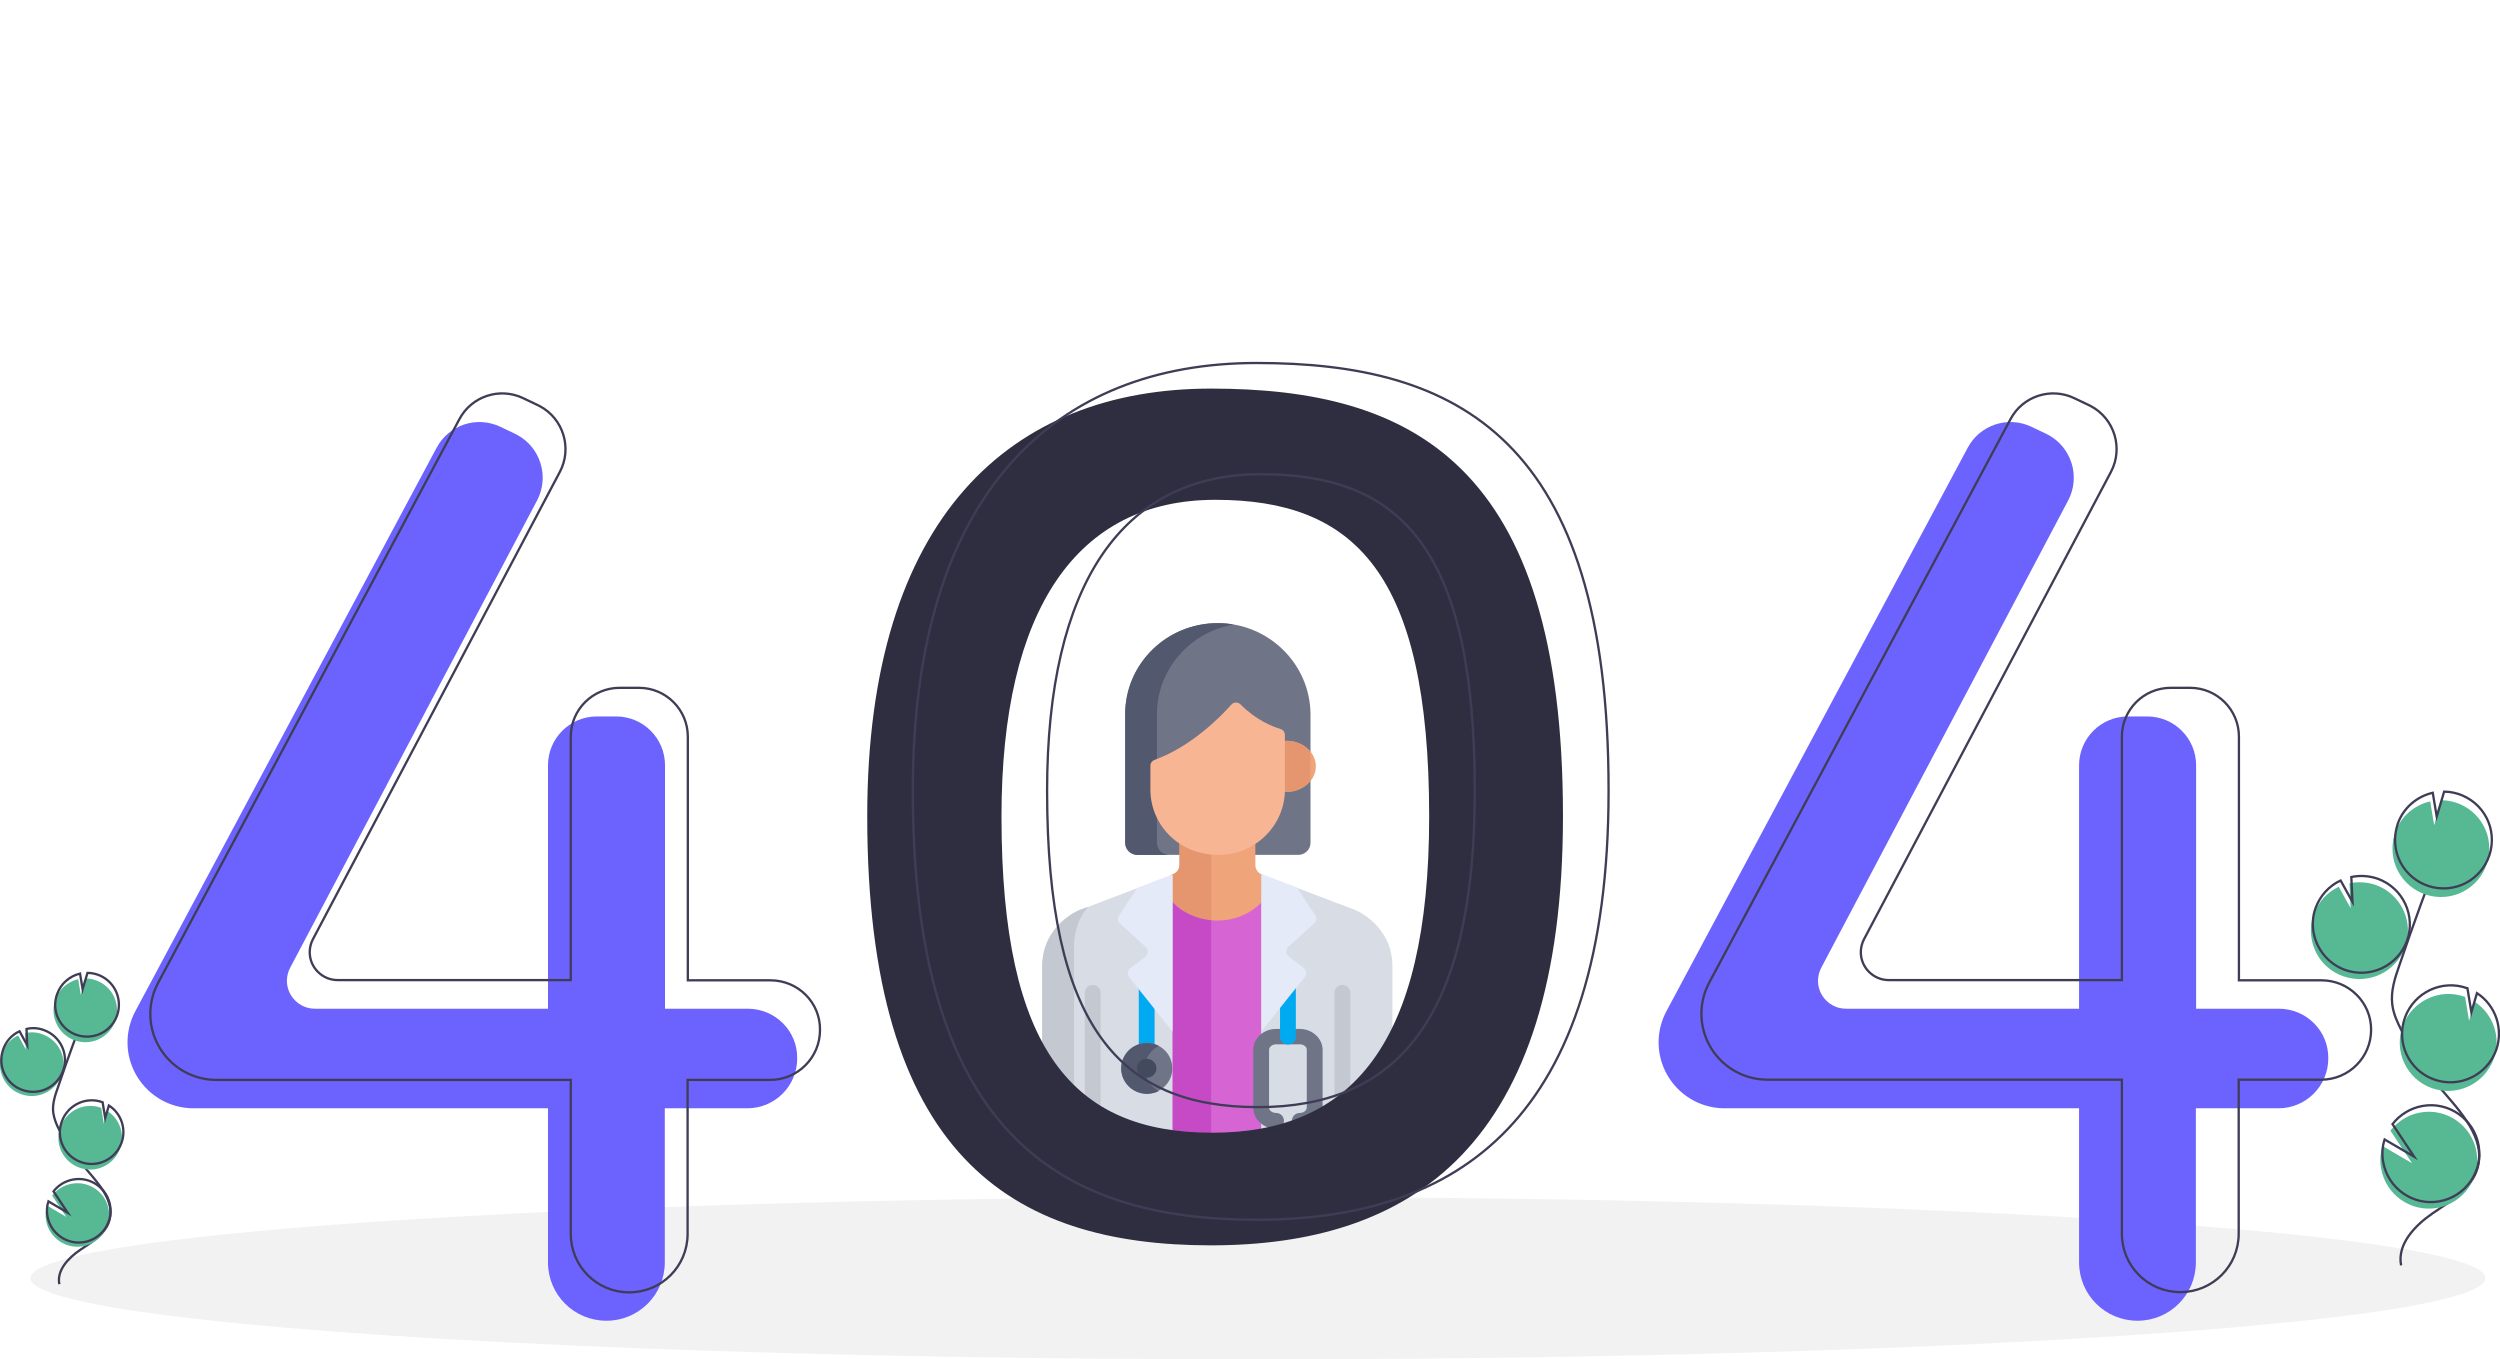 <?xml version="1.0" encoding="utf-8"?>
<!-- Generator: Adobe Illustrator 24.2.3, SVG Export Plug-In . SVG Version: 6.00 Build 0)  -->
<svg version="1.1" id="fd59ce54-f850-4dfc-bc34-dd7d379d600e"
	 xmlns="http://www.w3.org/2000/svg" xmlns:xlink="http://www.w3.org/1999/xlink" x="0px" y="0px" viewBox="0 0 1074.4 584.2"
	 style="enable-background:new 0 0 1074.4 584.2;" xml:space="preserve">
<style type="text/css">
	.st0{fill:#F2F2F2;}
	.st1{fill:#707487;}
	.st2{fill:#52586D;}
	.st3{fill:#F0A479;}
	.st4{fill:#E5966E;}
	.st5{fill:#D665D3;}
	.st6{fill:#C64AC6;}
	.st7{fill:#D8DCE5;}
	.st8{fill:#C3C8D1;}
	.st9{fill:#00AAF0;}
	.st10{fill:#E4EAF8;}
	.st11{fill:#434A5E;}
	.st12{fill:#F7B594;}
	.st13{display:none;fill:#F0A479;}
	.st14{fill:#2F2E41;}
	.st15{fill:#6C63FF;}
	.st16{fill:none;stroke:#3F3D56;stroke-miterlimit:10;}
	.st17{fill:#57B894;}
</style>
<ellipse class="st0" cx="540.6" cy="549.3" rx="527.5" ry="34.9"/>
<path class="st1" d="M523.3,267.8c-22,0-39.8,17.5-39.8,39.2v55.2c0,2.9,2.4,5.2,5.3,5.2h69.1c2.9,0,5.3-2.3,5.3-5.2
	c0-1.4,0-53.9,0-55.2C563.1,285.4,545.3,267.8,523.3,267.8z"/>
<path class="st2" d="M497.2,362.2c0-0.6,0-54.7,0-55.2c0-19.3,14.2-35.4,33-38.6c-2.2-0.4-4.5-0.6-6.8-0.6
	c-22,0-39.8,17.5-39.8,39.2v55.2c0,2.9,2.4,5.2,5.3,5.2h13.7C499.5,367.4,497.2,365.1,497.2,362.2z"/>
<path class="st3" d="M503,490.8h40V376.1l-0.7-0.3c-1.7-0.6-2.8-2.3-2.8-4v-11.4c-10.2,6.9-23.3,6.2-32.6,0.4v10.9
	c0,1.8-1.1,3.4-2.8,4l-1,0.4V490.8z"/>
<path class="st4" d="M520.5,365.3c-4.9-0.4-9.6-1.9-13.6-4.5v10.9c0,1.8-1.1,3.4-2.8,4l-1,0.4v114.6h17.5V365.3z"/>
<path class="st5" d="M543,386.7l-0.1,0.2c-9.9,11.7-30,11.6-39.8-0.2v104.1h40V386.7z"/>
<path class="st6" d="M520.5,395.5c-6.7-0.6-13.1-3.5-17.5-8.8v104.1h17.5V395.5z"/>
<path class="st7" d="M503.9,375.9l-40.1,15.3c0,0-15.9,6.4-15.9,24.3V454v31.6c0,2.9,2.4,5.2,5.3,5.2h50.7L503.9,375.9L503.9,375.9z
	"/>
<path class="st8" d="M461.6,485.5V454c0-14.6,0-39,0-47.5c0-7.5,2.8-12.9,6-16.8l-3.8,1.4c0,0-15.9,6.4-15.9,24.3V454v31.6
	c0,2.9,2.4,5.2,5.3,5.2h13.7C464,490.8,461.6,488.4,461.6,485.5z"/>
<path class="st7" d="M582.5,391.1l-40.3-15.3c-0.1,0-0.1-0.1-0.2-0.1v115h51.1c2.9,0,5.3-2.3,5.3-5.2v-70.1
	C598.5,397.6,582.5,391.1,582.5,391.1z"/>
<path class="st1" d="M558.6,485.1c-1.9,0-3.4-1.5-3.4-3.4c0-1.9,1.5-3.4,3.4-3.4c1.6,0,3-1.1,3-2.3v-24.9c0-1.3-1.4-2.3-3-2.3h-10.2
	c-1.6,0-3,1.1-3,2.3v24.9c0,1.3,1.4,2.3,3,2.3c1.9,0,3.4,1.5,3.4,3.4c0,1.9-1.5,3.4-3.4,3.4c-5.4,0-9.8-4.1-9.8-9v-24.9
	c0-5,4.4-9,9.8-9h10.2c5.4,0,9.8,4.1,9.8,9v24.9C568.4,481.1,564,485.1,558.6,485.1z"/>
<path class="st9" d="M553.5,448.9c-1.9,0-3.4-1.5-3.4-3.4v-22.2c0-1.9,1.5-3.4,3.4-3.4c1.9,0,3.4,1.5,3.4,3.4v22.2
	C557,447.4,555.4,448.9,553.5,448.9z"/>
<path class="st9" d="M492.8,455c-1.9,0-3.4-1.5-3.4-3.4v-28.3c0-1.9,1.5-3.4,3.4-3.4c1.9,0,3.4,1.5,3.4,3.4v28.3
	C496.2,453.5,494.7,455,492.8,455z"/>
<path class="st8" d="M580.3,490.8v-64.1c0-1.9-1.5-3.4-3.4-3.4c-1.9,0-3.4,1.5-3.4,3.4v64.1H580.3z"/>
<path class="st8" d="M473,490.8v-64.1c0-1.9-1.5-3.4-3.4-3.4c-1.9,0-3.4,1.5-3.4,3.4v64.1H473z"/>
<path class="st10" d="M560.2,415.9l-6.2-4.7c-1.5-1.1-1.6-3.1-0.2-4.4l10.9-9.9c1.1-1,1.3-2.4,0.5-3.6l-7.9-11.9l-14.9-5.7
	c-0.1,0-0.1-0.1-0.2-0.1v67.5l18.6-23.3C561.7,418.6,561.5,416.9,560.2,415.9z"/>
<path class="st10" d="M480.9,393.4c-0.8,1.2-0.6,2.7,0.5,3.6l10.9,9.9c1.4,1.2,1.2,3.2-0.2,4.4l-6.2,4.7c-1.3,1-1.6,2.7-0.6,4
	l18.6,23.3v-67.4l-15.2,5.8L480.9,393.4z"/>
<path class="st1" d="M492.8,470c-6.1,0-11-4.9-11-10.9c0-6,5-10.9,11-10.9c6.1,0,11,4.9,11,10.9C503.9,465.1,498.9,470,492.8,470z"
	/>
<path class="st2" d="M492,459.1c0-4.2,2.4-7.8,6-9.6c-1.5-0.8-3.3-1.2-5.1-1.2c-6.1,0-11,4.9-11,10.9c0,6,5,10.9,11,10.9
	c1.8,0,3.6-0.4,5.1-1.2C494.4,467,492,463.3,492,459.1z"/>
<path class="st11" d="M492.8,455c-2.3,0-4.2,1.9-4.2,4.1c0,2.3,1.9,4.1,4.2,4.1c2.3,0,4.2-1.9,4.2-4.1
	C497,456.9,495.1,455,492.8,455z"/>
<path class="st3" d="M551.7,318.5v21c0,0.3,0,0.5,0,0.8c7.1,0.7,13.8-4.4,13.8-10.9C565.6,322.9,558.9,317.7,551.7,318.5z"/>
<path class="st4" d="M563.1,335.7c0-4.4,0-8.8,0-12.8c-2.6-3.1-6.9-4.9-11.4-4.5v21c0,0.3,0,0.5,0,0.8
	C556.2,340.6,560.5,338.8,563.1,335.7z"/>
<path class="st12" d="M550.3,313.3c-3.5-1.1-10.5-3.8-17.2-10.6c-1.1-1.1-2.9-1-3.9,0.1c-4.7,5.3-17.3,18.1-33.1,23.8
	c-1,0.4-1.7,1.3-1.7,2.4v10.4c0,14.6,11.7,28,29.3,28c15.7,0,28.5-12.6,28.5-28v-23.6C552.2,314.7,551.4,313.6,550.3,313.3z"/>
<path class="st13" d="M508.1,339.4v-18.7c-3.7,2.3-7.7,4.3-12,5.9c-1,0.4-1.7,1.3-1.7,2.4v10.4c0,14.6,11.7,28,29.3,28
	c2.3,0,4.5-0.3,6.6-0.8C516.7,363.6,508.1,352,508.1,339.4z"/>
<path class="st14" d="M520.4,167c-85.9,0-147.7,55.1-147.7,183.8c0,145.8,61.7,184.4,147.7,184.4s151.3-42.3,151.3-184.4
	C671.8,198.9,606.4,167,520.4,167z M521,486.8c-59.5,0-90.6-34.9-90.6-135.9c0-89.1,32.4-136.1,91.9-136.1s91.9,30.9,91.9,136.1
	C614.2,449.3,580.5,486.8,521,486.8z"/>
<path class="st15" d="M321.3,433.5h-35.5V328.9c0-11.6-9.4-21-21-21h-8.3c-11.6,0-21,9.4-21,21l0,0v104.6H135.3c-6.6,0-12-5.4-12-12
	c0-1.9,0.5-3.9,1.4-5.6l106.1-200.8c5.4-10.2,1.5-22.9-8.7-28.3c-0.3-0.1-0.6-0.3-0.8-0.4l-6.3-3c-10.1-4.8-22.2-0.8-27.4,9.1
	l-129.4,242c-2.2,4.1-3.4,8.7-3.4,13.4l0,0c0,15.7,12.7,28.4,28.4,28.4c0,0,0,0,0,0h152.3v66.2c0,13.9,11.2,25.1,25.1,25.1l0,0h0
	c13.9,0,25.1-11.2,25.1-25.1l0,0v-66.2h35.5c11.8,0,21.4-9.6,21.4-21.4l0,0C342.8,443.1,333.2,433.5,321.3,433.5L321.3,433.5z"/>
<path class="st15" d="M979.3,433.5h-35.5V328.9c0-11.6-9.4-21-21-21h-8.3c-11.6,0-21,9.4-21,21l0,0v104.6H793.3c-6.6,0-12-5.4-12-12
	c0-1.9,0.5-3.9,1.4-5.6l106.1-200.8c5.4-10.2,1.5-22.9-8.7-28.3c-0.3-0.1-0.6-0.3-0.8-0.4l-6.3-3c-10.1-4.8-22.2-0.8-27.4,9.1
	l-129.4,242c-2.2,4.1-3.4,8.7-3.4,13.4l0,0c0,15.7,12.7,28.4,28.4,28.4l0,0h152.3v66.2c0,13.9,11.2,25.1,25.1,25.1c0,0,0,0,0,0l0,0
	c13.9,0,25.1-11.2,25.1-25.1c0,0,0,0,0,0v-66.2h35.5c11.8,0,21.4-9.6,21.4-21.4l0,0l0,0C1000.8,443.1,991.2,433.5,979.3,433.5
	L979.3,433.5z"/>
<path class="st16" d="M331.1,421.3h-35.5V316.6c0-11.6-9.4-21-21-21l0,0h-8.3c-11.6,0-21,9.4-21,21v0v104.6H145.1
	c-6.6,0-12-5.4-12-12c0-1.9,0.5-3.9,1.4-5.6l106.1-200.8c5.4-10.2,1.5-22.9-8.7-28.3c-0.3-0.1-0.6-0.3-0.8-0.4l-6.3-3
	c-10.1-4.8-22.2-0.8-27.4,9.1L68,422.3c-2.2,4.1-3.4,8.7-3.4,13.4l0,0c0,15.7,12.7,28.4,28.4,28.4h152.3v66.2
	c0,13.9,11.2,25.1,25.1,25.1l0,0h0c13.9,0,25.1-11.2,25.1-25.1l0,0v-66.2h35.5c11.8,0,21.4-9.6,21.4-21.4l0,0
	C352.6,430.9,343,421.3,331.1,421.3z"/>
<path class="st16" d="M997.7,421.3h-35.5V316.6c0-11.6-9.4-21-21-21l0,0h-8.3c-11.6,0-21,9.4-21,21v0v104.6H811.7
	c-6.6,0-12-5.4-12-12c0-1.9,0.5-3.9,1.4-5.6l106.1-200.8c5.4-10.2,1.5-22.9-8.7-28.3c-0.3-0.1-0.6-0.3-0.8-0.4l-6.3-3
	c-10.1-4.8-22.2-0.8-27.4,9.1l-129.4,242c-2.2,4.1-3.4,8.7-3.4,13.4l0,0c0,15.7,12.7,28.4,28.4,28.4l0,0h152.3v66.2
	c0,13.9,11.2,25.1,25.1,25.1c0,0,0,0,0,0l0,0c13.9,0,25.1-11.2,25.1-25.1c0,0,0,0,0,0v-66.2h35.5c11.8,0,21.4-9.6,21.4-21.4l0,0l0,0
	C1019.1,430.9,1009.5,421.3,997.7,421.3C997.7,421.3,997.7,421.3,997.7,421.3z"/>
<path class="st16" d="M540,156c-85.9,0-147.7,55.1-147.7,183.8c0,145.8,61.7,184.4,147.7,184.4s151.3-42.3,151.3-184.4
	C691.4,187.8,626,156,540,156z M540.6,475.8c-59.5,0-90.6-34.9-90.6-135.9c0-89.1,32.4-136.1,91.9-136.1s91.9,30.9,91.9,136.1
	C633.8,438.3,600.1,475.8,540.6,475.8L540.6,475.8z"/>
<path class="st17" d="M1006.9,419.5c10.8,3.9,22.7-1.6,26.7-12.4c3.9-10.8-1.6-22.7-12.4-26.7c-3.7-1.3-7.6-1.6-11.5-0.8l0.5,10.7
	l-5.1-9.2c-5,2.3-8.8,6.6-10.7,11.7c-0.7,1.8-1.1,3.7-1.2,5.6C992.5,407.8,998.1,416.4,1006.9,419.5z"/>
<path class="st16" d="M1031.9,543.8c-1.8-9.1,6-17.2,13.6-22.4s16.6-10.4,19.2-19.3c3.8-12.8-7.4-24.5-16.1-34.6
	c-6.5-7.5-12-15.7-16.5-24.6c-1.8-3.5-3.5-7.2-4-11.2c-0.7-5.7,1.1-11.3,3-16.7c6.1-18,12.7-35.9,19.6-53.7"/>
<path class="st16" d="M1007.7,416.8c10.8,3.9,22.7-1.6,26.7-12.4c3.9-10.8-1.6-22.7-12.4-26.7c-3.7-1.3-7.6-1.6-11.5-0.8l0.5,10.7
	l-5.1-9.2c-5,2.3-8.8,6.6-10.7,11.7c-0.7,1.8-1.1,3.7-1.2,5.6C993.4,405,999,413.6,1007.7,416.8z"/>
<path class="st17" d="M1029.4,357.6c2.4-6.7,8.1-11.6,15-13.2l1.7,10.2l3.2-10.7c11.5,0.2,20.7,9.6,20.5,21.1
	c-0.2,11.5-9.6,20.7-21.1,20.5c-11.5-0.2-20.7-9.6-20.5-21.1C1028.2,362.1,1028.6,359.8,1029.4,357.6z"/>
<path class="st16" d="M1030.5,353.9c2.4-6.7,8.1-11.6,15-13.2l1.7,10.2l3.2-10.7c11.5,0.2,20.7,9.6,20.5,21.1
	c-0.2,11.5-9.6,20.7-21.1,20.5c-11.5-0.2-20.7-9.6-20.5-21.1C1029.3,358.4,1029.8,356.1,1030.5,353.9z"/>
<path class="st17" d="M1045,467.6c10.8,3.9,22.7-1.7,26.7-12.5c3.3-9.1-0.1-19.3-8.2-24.6l-2.4,8.2l-1.7-10.3c0,0,0,0-0.1,0
	c-10.8-3.9-22.7,1.7-26.7,12.5C1028.6,451.7,1034.2,463.7,1045,467.6C1045,467.6,1045,467.6,1045,467.6L1045,467.6z"/>
<path class="st16" d="M1046,463.9c10.8,3.9,22.7-1.7,26.7-12.5c3.3-9.1-0.1-19.3-8.2-24.6l-2.4,8.2l-1.7-10.3c0,0,0,0-0.1,0
	c-10.8-3.9-22.7,1.7-26.7,12.5C1029.6,448,1035.2,460,1046,463.9C1046,463.9,1046,463.9,1046,463.9L1046,463.9z"/>
<path class="st17" d="M1023.3,502.2c2,11.3,12.8,18.9,24.1,16.9s18.9-12.8,16.9-24.1c-2-11.3-12.8-18.9-24.1-16.9
	c-5.1,0.9-9.7,3.7-12.9,7.8l9.3,14l-12.7-7.4C1023,495.6,1022.7,498.9,1023.3,502.2z"/>
<path class="st16" d="M1024.2,499.4c2,11.3,12.8,18.9,24.1,16.9s18.9-12.8,16.9-24.1c-2-11.3-12.8-18.9-24.1-16.9
	c-5.1,0.9-9.7,3.7-12.9,7.8l9.3,14l-12.7-7.4C1023.8,492.8,1023.6,496.2,1024.2,499.4z"/>
<path class="st17" d="M9,470.2c7.1,2.6,14.9-1.1,17.5-8.2c2.6-7.1-1.1-14.9-8.2-17.5c-2.4-0.9-5-1.1-7.5-0.5l0.3,7l-3.3-6
	c-3.3,1.5-5.8,4.3-7,7.7c-0.4,1.2-0.7,2.4-0.8,3.7C-0.4,462.5,3.3,468.2,9,470.2z"/>
<path class="st16" d="M25.5,551.9c-1.2-6,3.9-11.3,8.9-14.7s10.9-6.8,12.6-12.7c2.5-8.4-4.9-16.1-10.6-22.8
	c-4.2-4.9-7.9-10.3-10.9-16.1c-1.3-2.3-2.2-4.8-2.6-7.3c-0.5-3.7,0.7-7.4,2-11c4-11.8,8.3-23.6,12.9-35.2"/>
<path class="st16" d="M9.6,468.4c7.1,2.6,14.9-1.1,17.5-8.2c2.6-7.1-1.1-14.9-8.2-17.5c-2.4-0.9-5-1.1-7.5-0.5l0.3,7l-3.3-6
	c-3.3,1.5-5.8,4.3-7,7.7c-0.4,1.2-0.7,2.4-0.8,3.7C0.2,460.7,3.8,466.4,9.6,468.4z"/>
<path class="st17" d="M23.8,429.5c1.6-4.4,5.3-7.6,9.8-8.7l1.1,6.7l2.1-7c7.6,0.1,13.6,6.3,13.5,13.9S44,448,36.5,447.9
	S22.9,441.6,23,434C23,432.5,23.3,431,23.8,429.5z"/>
<path class="st16" d="M24.6,427.1c1.6-4.4,5.3-7.6,9.8-8.7l1.1,6.7l2.1-7c7.6,0.1,13.6,6.3,13.5,13.9s-6.3,13.6-13.9,13.5
	s-13.6-6.3-13.5-13.9C23.8,430.1,24,428.6,24.6,427.1z"/>
<path class="st17" d="M34.1,501.8c7.1,2.6,14.9-1.1,17.5-8.2c2.2-6-0.1-12.7-5.4-16.1l-1.6,5.4l-1.1-6.8c0,0,0,0,0,0
	c-7.1-2.6-14.9,1.1-17.5,8.2C23.3,491.4,26.9,499.2,34.1,501.8C34,501.8,34,501.8,34.1,501.8z"/>
<path class="st16" d="M34.7,499.4c7.1,2.6,14.9-1.1,17.5-8.2c2.2-6-0.1-12.7-5.4-16.1l-1.6,5.4l-1.1-6.8c0,0,0,0,0,0
	c-7.1-2.6-14.9,1.1-17.5,8.2C23.9,489,27.6,496.8,34.7,499.4L34.7,499.4L34.7,499.4z"/>
<path class="st17" d="M19.8,524.5c1.3,7.4,8.4,12.4,15.8,11.1c7.4-1.3,12.4-8.4,11.1-15.8c-1.3-7.4-8.4-12.4-15.8-11.1
	c-3.4,0.6-6.4,2.4-8.5,5.1l6.1,9.2l-8.3-4.9C19.6,520.2,19.4,522.4,19.8,524.5z"/>
<path class="st16" d="M20.4,522.7c1.3,7.4,8.4,12.4,15.8,11.1c7.4-1.3,12.4-8.4,11.1-15.8c-1.3-7.4-8.4-12.4-15.8-11.1
	c-3.4,0.6-6.4,2.4-8.5,5.1l6.1,9.2l-8.3-4.9C20.1,518.4,20,520.6,20.4,522.7z"/>
</svg>
